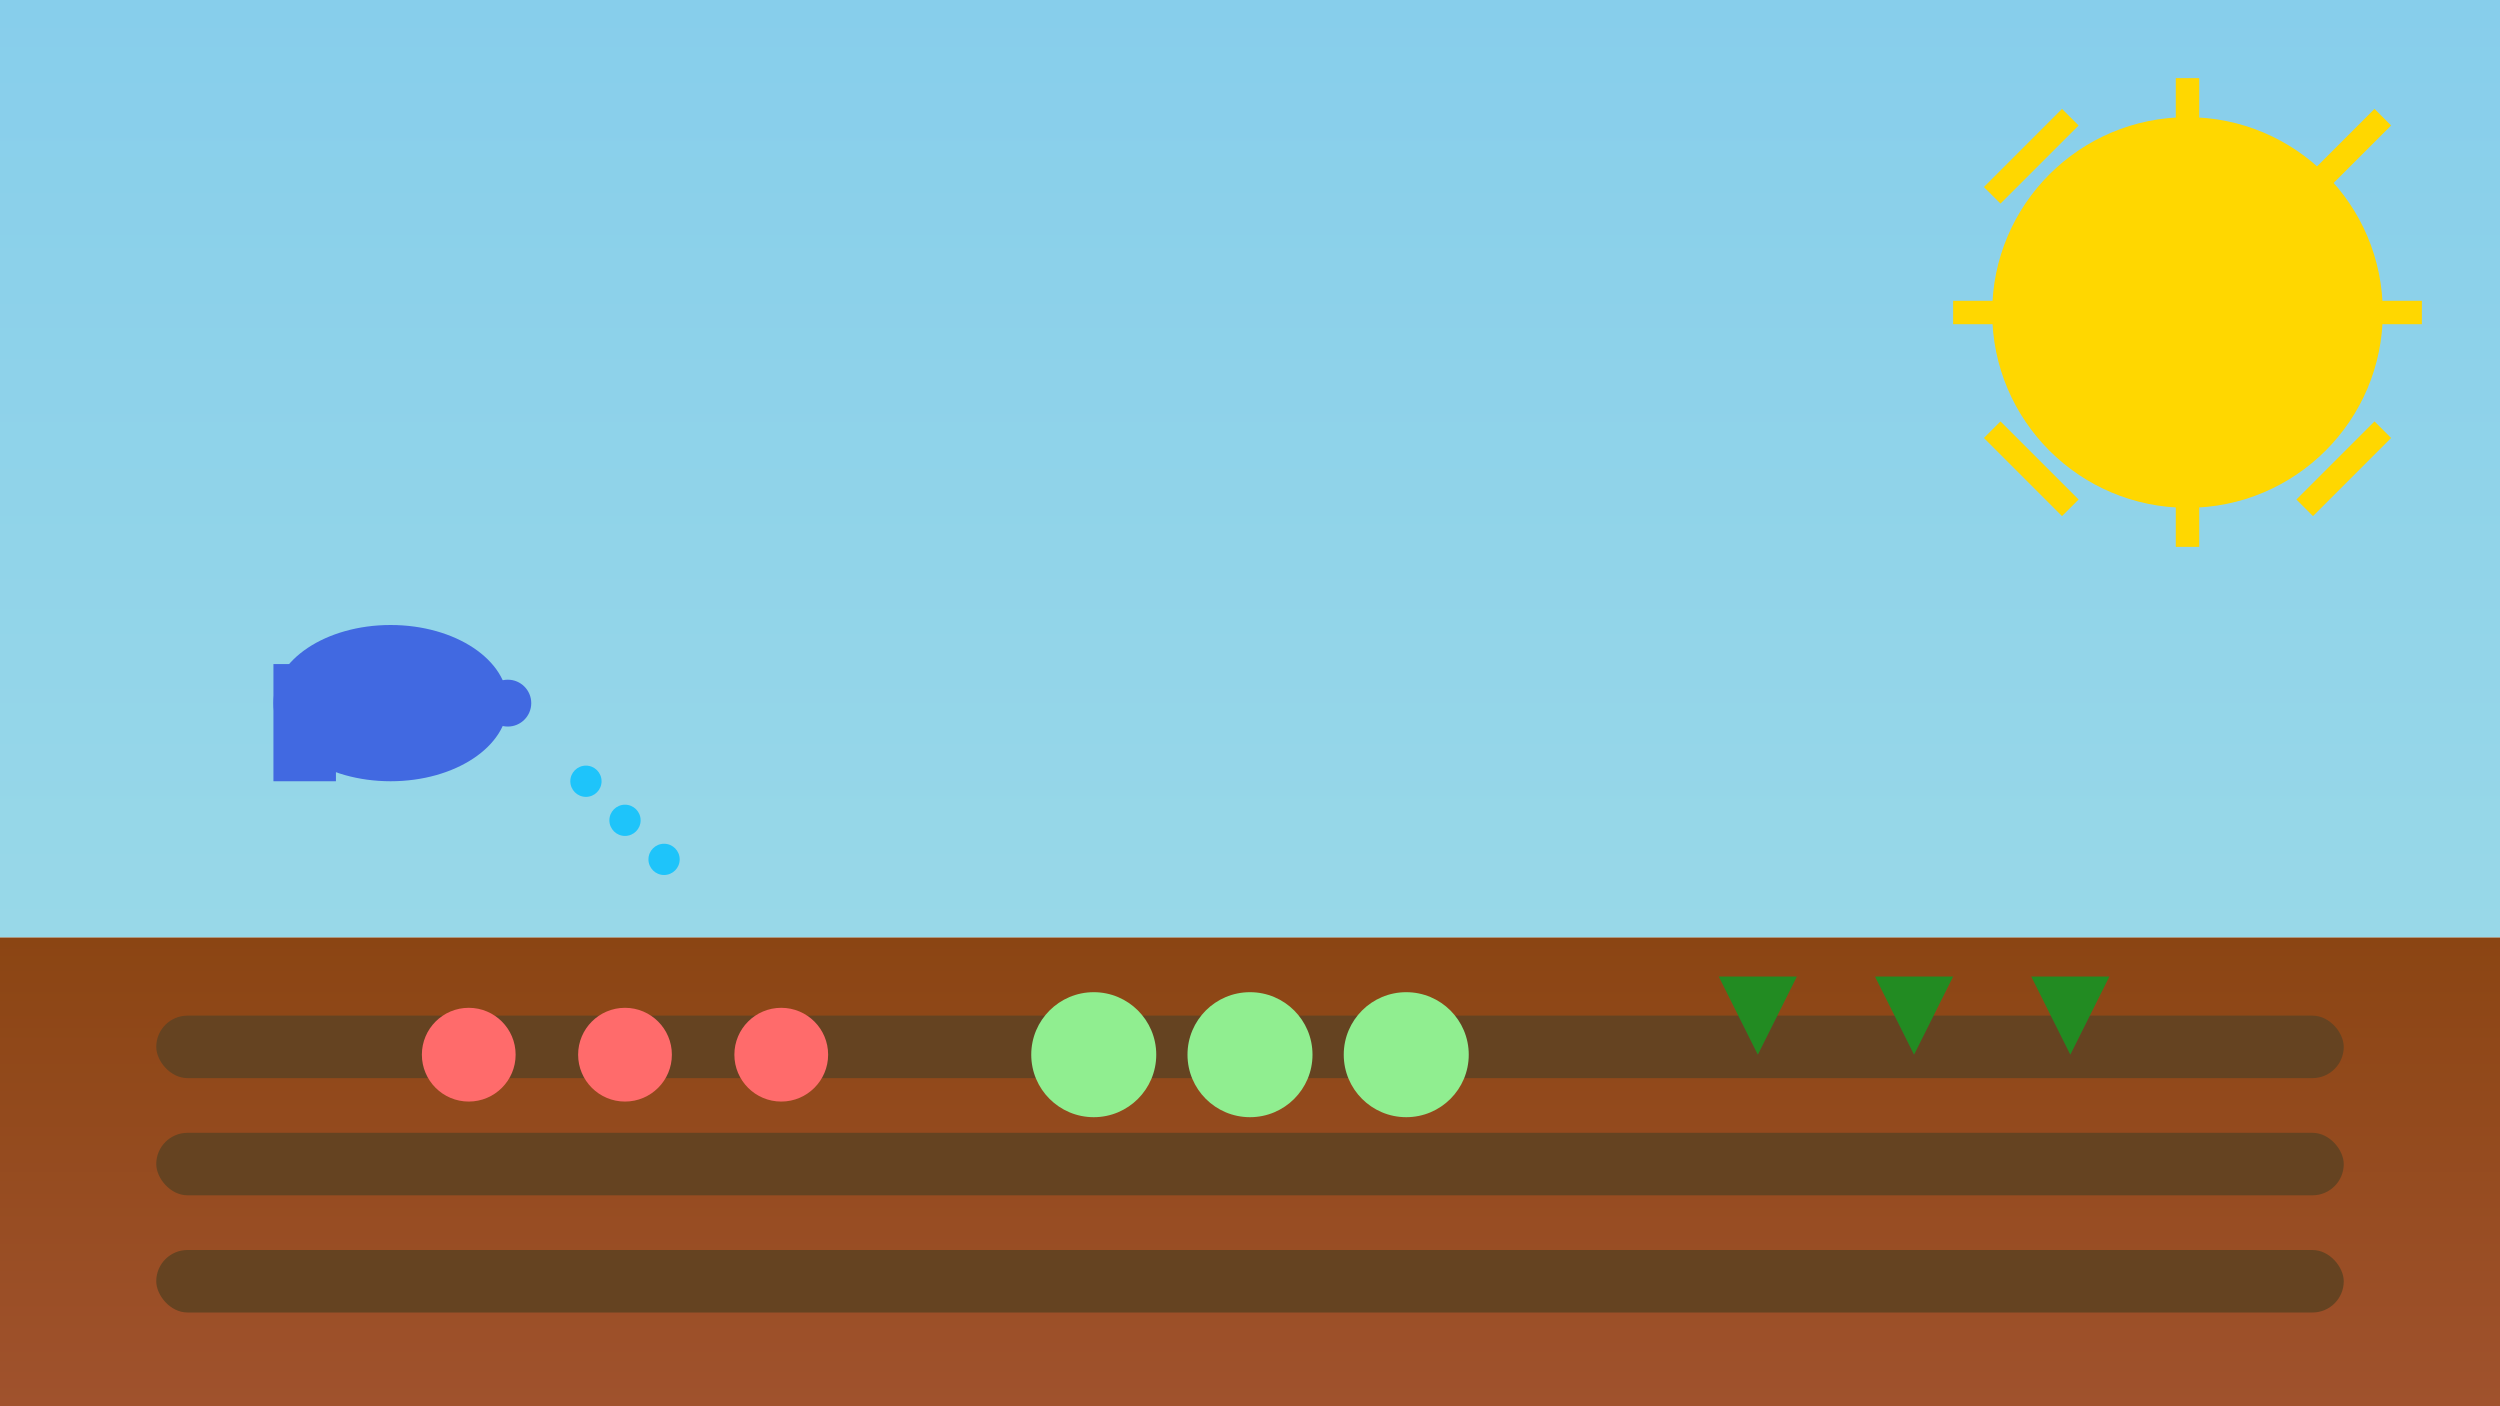<svg viewBox="0 0 320 180" xmlns="http://www.w3.org/2000/svg">
  <defs>
    <linearGradient id="skyGradient" x1="0%" y1="0%" x2="0%" y2="100%">
      <stop offset="0%" style="stop-color:#87CEEB;stop-opacity:1" />
      <stop offset="100%" style="stop-color:#98D8E8;stop-opacity:1" />
    </linearGradient>
    <linearGradient id="soilGradient" x1="0%" y1="0%" x2="0%" y2="100%">
      <stop offset="0%" style="stop-color:#8B4513;stop-opacity:1" />
      <stop offset="100%" style="stop-color:#A0522D;stop-opacity:1" />
    </linearGradient>
  </defs>
  
  <!-- Sky background -->
  <rect width="320" height="120" fill="url(#skyGradient)"/>
  
  <!-- Soil -->
  <rect x="0" y="120" width="320" height="60" fill="url(#soilGradient)"/>
  
  <!-- Garden rows -->
  <rect x="20" y="130" width="280" height="8" fill="#654321" rx="4"/>
  <rect x="20" y="145" width="280" height="8" fill="#654321" rx="4"/>
  <rect x="20" y="160" width="280" height="8" fill="#654321" rx="4"/>
  
  <!-- Vegetables - Tomatoes -->
  <circle cx="60" cy="135" r="6" fill="#FF6B6B"/>
  <circle cx="80" cy="135" r="6" fill="#FF6B6B"/>
  <circle cx="100" cy="135" r="6" fill="#FF6B6B"/>
  
  <!-- Vegetables - Lettuce -->
  <circle cx="140" cy="135" r="8" fill="#90EE90"/>
  <circle cx="160" cy="135" r="8" fill="#90EE90"/>
  <circle cx="180" cy="135" r="8" fill="#90EE90"/>
  
  <!-- Vegetables - Carrots (tops) -->
  <polygon points="220,125 225,135 230,125" fill="#228B22"/>
  <polygon points="240,125 245,135 250,125" fill="#228B22"/>
  <polygon points="260,125 265,135 270,125" fill="#228B22"/>
  
  <!-- Sun -->
  <circle cx="280" cy="40" r="25" fill="#FFD700"/>
  <path d="M280,10 L280,25 M295,25 L305,15 M310,40 L295,40 M305,55 L295,65 M280,70 L280,55 M265,65 L255,55 M250,40 L265,40 M255,25 L265,15" stroke="#FFD700" stroke-width="3"/>
  
  <!-- Watering can -->
  <ellipse cx="50" cy="90" rx="15" ry="10" fill="#4169E1"/>
  <rect x="35" y="85" width="8" height="15" fill="#4169E1"/>
  <circle cx="65" cy="90" r="3" fill="#4169E1"/>
  
  <!-- Water droplets -->
  <circle cx="75" cy="100" r="2" fill="#00BFFF" opacity="0.8"/>
  <circle cx="80" cy="105" r="2" fill="#00BFFF" opacity="0.8"/>
  <circle cx="85" cy="110" r="2" fill="#00BFFF" opacity="0.8"/>
</svg>